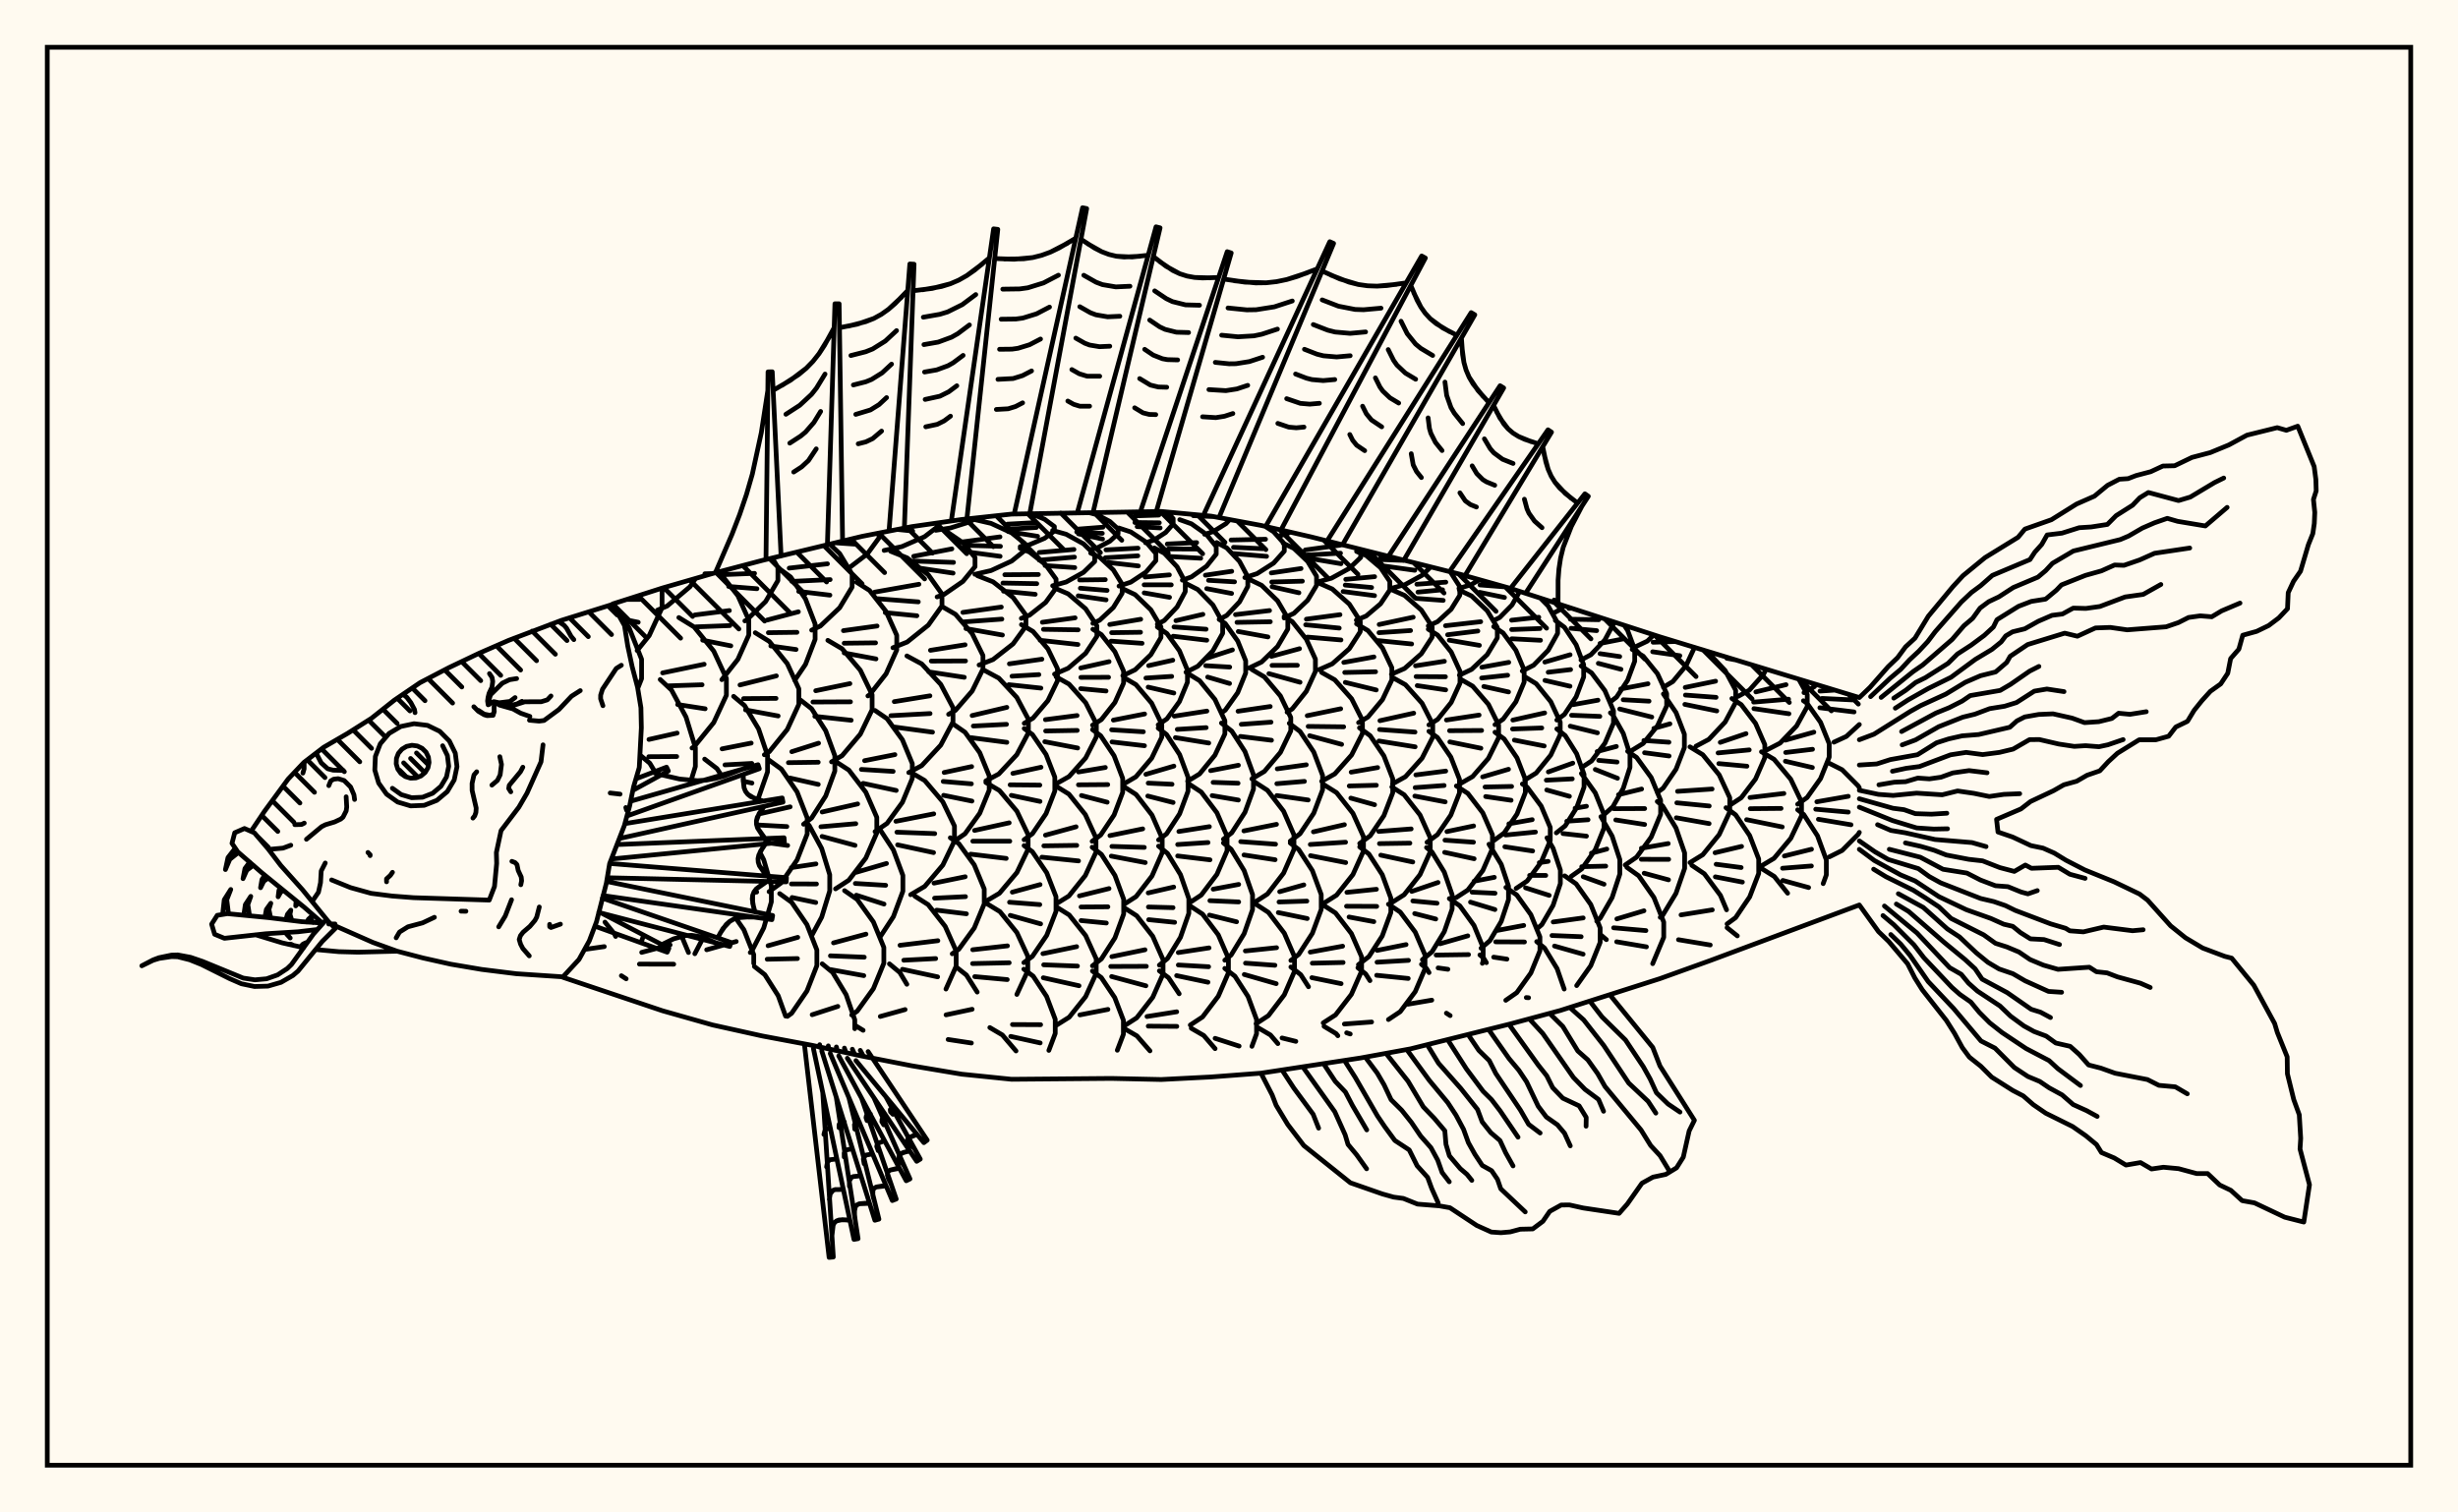 <svg xmlns="http://www.w3.org/2000/svg" width="520" height="320"><rect x="0" y="0" width="520" height="320" fill="floralwhite"/><rect x="10" y="10" width="500" height="300" stroke="black" stroke-width="1" fill="none"/><path stroke="black" stroke-width="1" fill="none" stroke-linecap="round" stroke-linejoin="round" d="
M 129.6 127.78 140.17 124.4 150.72 121.35 161.27 118.57 182.37 113.48 192.91 111.42 203.46 109.91 214.01 108.77 245.66 108.21 256.21 109.2 266.76 111.16 277.31 113.58 308.96 121.52 319.51 124.48 351.16 134.74 393.35 147.59 
M 393.35 191.47 361.7 203.27 351.16 207.06 330.06 213.8 319.51 216.64 298.41 221.91 287.86 223.84 266.76 227.06 256.21 227.86 245.66 228.4 235.11 228.17 214.01 228.35 203.46 227.27 192.91 225.5 182.37 223.44 171.82 221.17 161.27 219.19 150.72 216.85 140.17 213.86 119.1 206.78 
M 130.24 198.13 129.97 197.56 127.98 195.1 
M 135.63 199.39 136.03 198.28 
M 134.92 145.64 135.73 143.59 135.73 139.48 133.09 132.82 129.6 127.8 
M 139.13 164.25 137.46 161.47 135.42 159.77 
M 145.65 201.53 144.22 198.11 
M 139.94 200.39 141.77 199.91 
M 134.79 137.64 137.34 134.48 140.06 128.58 140.06 124.92 139.86 124.49 
M 132.57 126.83 135.3 126.83 
M 131.3 130.89 135.02 131.66 
M 146.2 165.12 147.11 162.17 147.11 158.17 145.13 151.71 142.06 146 139.67 143.77 
M 137.29 156.45 143.25 155.1 
M 137.25 160.1 143.16 160.06 
M 138.25 163.45 140.18 164.01 
M 146.99 201.79 148.76 198.4 
M 139.09 129.09 141.14 128.22 145.98 124.13 147.15 122.38 
M 146.4 158.26 146.85 157.98 150.99 152.88 153.67 147.1 153.67 143.53 150.99 137.75 146.85 132.65 143.61 130.66 
M 140.18 142.37 148.97 140.54 
M 141.2 145.12 148.53 144.88 
M 143.36 149.06 149.18 149.96 
M 152.78 164.3 151.68 162.62 149.07 160.61 
M 159.46 203.83 159.46 201.98 157.38 196.73 155.7 194.32 
M 149.5 200.95 155.75 199.2 
M 152.71 143.8 156.11 139.49 158.41 134.36 158.41 131.18 156.11 126.05 152.54 121.52 151.81 121.06 
M 147 130.11 154.3 129.18 
M 147.25 132.63 154.4 132.36 
M 148.65 135.45 154.61 136.64 
M 160.33 169.16 162.38 163.3 162.38 159.83 160.48 154.22 157.51 149.27 155.2 147.33 
M 152.76 158.44 158.92 157.22 
M 153.37 161.83 159.05 161.52 
M 157.22 165.28 159.08 165.68 
M 158.72 201.53 159.07 201.19 161.57 196.33 163.18 190.82 163.18 187.42 161.57 181.91 160.77 180.36 
M 159.48 188.77 160.08 188.74 
M 159.72 192.94 160.23 193.03 
M 157.58 131.37 157.95 131.2 161.97 127.27 164.57 122.83 164.57 120.08 163.39 118.07 
M 152.17 121.61 159.63 121.31 
M 154.15 124.08 160.13 124.56 
M 161.7 159.69 162.75 159.04 166.55 154.34 169 149.02 169 145.73 166.55 140.41 162.75 135.71 159.78 133.87 
M 156.55 144.92 164.24 143 
M 157.31 147.81 164.17 147.76 
M 157.72 150.2 164.62 151.48 
M 162.7 188.66 165.3 186.77 168.63 181.93 170.77 176.44 170.77 173.05 168.63 167.56 165.3 162.72 162.7 160.83 
M 160.55 172.22 167.16 170.71 
M 160.41 174.55 166.46 174.88 
M 161.92 178.23 166.63 178.88 
M 172.35 205.49 172.81 204.3 172.81 200.99 170.72 195.64 167.48 190.91 164.94 189.07 
M 162.49 200.09 168.77 198.32 
M 162.3 202.95 168.7 202.81 
M 168.12 143.95 170.41 140.56 172.44 135.28 172.44 132.02 170.41 126.74 167.26 122.08 164.8 120.27 
M 162.32 131.18 168.9 129.44 
M 162.55 133.86 168.6 133.78 
M 163.07 136.67 168.41 137.42 
M 170 174.39 171.7 173.07 174.68 168.41 176.61 163.14 176.61 159.88 174.68 154.61 171.7 149.95 169.37 148.13 
M 167.51 159.04 173.17 157.24 
M 166.79 161.36 173.1 161.27 
M 167.07 164.6 173.11 165.96 
M 171.84 197.74 173.83 194.05 175.53 188.5 175.53 185.07 173.83 179.52 171.18 174.63 170.65 174.13 
M 167.4 183.57 172.62 182.78 
M 167.43 187.02 172.73 187.03 
M 167.56 189.89 172.58 190.95 
M 176.35 206.07 176.16 205.75 173.94 203.92 
M 171.71 133.32 173.54 132.46 177.63 128.59 180.27 124.21 180.27 121.5 177.63 117.12 175.56 115.16 
M 166.96 120.2 175.05 119.29 
M 167.51 123.01 175.62 122.63 
M 168.97 125.13 175.57 125.92 
M 175.92 161.19 178.15 159.88 182.01 155.32 184.5 150.16 184.5 146.97 182.01 141.81 178.15 137.26 175.13 135.48 
M 172.57 146.14 179.8 144.64 
M 171.98 148.53 179.92 148.49 
M 172.38 151.56 180.07 152.39 
M 176.76 188.06 179.57 186.23 183.17 181.54 185.49 176.22 185.49 172.93 183.17 167.62 179.57 162.93 176.76 161.1 
M 173.93 171.8 181.44 170.09 
M 173.67 174.92 181.05 174.27 
M 173.91 176.97 180.89 178.86 
M 185.51 207.38 186.98 203.79 186.98 200.45 184.77 195.06 181.34 190.3 178.67 188.44 
M 176.33 199.49 183.2 197.64 
M 175.68 202.23 182.84 202.52 
M 175.64 205.13 182.74 206.42 
M 179.32 120.38 183.45 117.24 185.96 113.8 185.96 112.78 
M 176.83 114.85 181.01 115.14 
M 183.61 147.24 183.95 147.02 187.45 142.57 189.71 137.53 189.71 134.41 187.45 129.37 183.95 124.92 181.22 123.19 
M 178.43 133.43 185.55 132.45 
M 178.59 136.09 185.23 136.01 
M 178.59 138.15 185.32 139.41 
M 185.12 175.95 187.66 174.21 190.91 169.75 193 164.7 193 161.57 190.91 156.52 187.66 152.06 185.12 150.32 
M 182.91 160.94 189.32 159.66 
M 182.23 162.79 188.95 163.21 
M 182.59 165.74 189.6 167.24 
M 186.19 198.24 189 193.95 191.01 188.56 191.01 185.22 189 179.83 186.12 175.44 
M 181.1 184.57 187.54 182.69 
M 180.95 186.92 187.37 187.31 
M 181.16 189.4 187.02 191.28 
M 191.85 208.25 190.36 205.76 188.16 203.93 
M 187.04 116.46 190.79 115.65 195.59 113.56 198.68 111.19 198.68 110.59 
M 189.85 112.02 193.08 112.35 
M 188.9 137.05 191.92 135.84 196.39 132.26 199.28 128.2 199.28 125.68 196.39 121.62 191.92 118.04 188.43 116.64 
M 185.04 125.28 194.4 123.62 
M 185.3 126.65 194.27 127.34 
M 187.28 129.62 193.97 130.28 
M 192.25 163.46 195 161.98 199.02 157.65 201.61 152.74 201.61 149.71 199.02 144.8 195 140.47 191.86 138.78 
M 189.19 148.45 196.73 147.22 
M 188.47 151.42 196.76 150.97 
M 188.98 153.79 197.28 154.91 
M 192.65 189.3 195.63 187.54 199.46 183.03 201.92 177.92 201.92 174.76 199.46 169.65 195.63 165.14 192.65 163.38 
M 189.53 173.77 197.54 172.19 
M 189.74 176.07 197.75 176.37 
M 189.89 178.75 197.5 180.39 
M 200.12 209.26 202.28 204.42 202.28 201.2 199.96 196 196.35 191.4 193.54 189.61 
M 190.4 200 198.41 199.03 
M 191.2 203.16 197.95 202.81 
M 190.92 205.08 198.36 206.68 
M 197.97 112.2 201.05 111.71 205 110.47 206.64 109.56 
M 198.25 126.29 199.71 125.78 203.7 123.02 206.27 119.89 206.27 117.95 203.7 114.82 199.59 112.01 
M 193.29 117.7 201.37 116.13 
M 193.25 118.71 201.72 118.99 
M 194.01 120.12 201.63 121.26 
M 200.68 151.13 202.13 150.29 205.67 146.2 207.95 141.56 207.95 138.69 205.67 134.06 202.13 129.97 199.37 128.37 
M 196.84 137.59 204.17 136.42 
M 197.02 139.87 204.26 139.84 
M 196.47 142.15 204 143.3 
M 201.73 178.08 204.16 176.4 207.27 172.07 209.27 167.18 209.27 164.15 207.27 159.25 204.16 154.93 201.73 153.24 
M 199.74 163.44 205.56 162.19 
M 199.54 165.34 205.5 165.84 
M 199.63 168.27 205.62 169.49 
M 201.45 201.8 202.84 200.84 206.11 196.34 208.22 191.24 208.22 188.09 206.11 182.99 202.84 178.49 201.04 177.25 
M 197.59 186.85 204.19 185.5 
M 197.71 190.03 204.25 189.71 
M 198.14 192.57 204.45 193.34 
M 206.73 209.9 204.45 206.3 202.26 204.57 
M 206.24 121.51 209.65 120.72 214.02 118.71 216.84 116.43 216.84 115.02 214.02 112.74 209.65 110.73 206.27 109.95 
M 203.12 114.72 211.55 113.59 
M 204.08 115.37 211.65 115.59 
M 205.35 116.87 211.58 117.7 
M 207.13 140.7 210.09 139.54 214.32 136.23 217.04 132.48 217.04 130.16 214.32 126.41 210.09 123.1 206.8 121.81 
M 203.7 129.57 211.83 128.44 
M 203.89 131.58 211.95 130.99 
M 204.35 132.99 212.07 134.36 
M 208.56 165.23 211.31 163.75 215.11 159.67 217.56 155.04 217.56 152.18 215.11 147.56 211.31 143.48 208.34 141.88 
M 205.66 151.39 213 149.66 
M 205.91 153.61 212.93 153.25 
M 205.48 156.08 213 157.06 
M 208.56 190.7 211.44 188.99 215.13 184.61 217.5 179.66 217.5 176.59 215.13 171.63 211.44 167.26 208.56 165.55 
M 206.17 175.7 213.5 174.09 
M 205.8 177.98 213.63 177.98 
M 205.34 180.72 212.87 181.62 
M 215.12 210.4 217.43 205.39 217.43 202.3 215.12 197.3 211.54 192.88 208.73 191.16 
M 205.78 200.94 213.13 200.12 
M 205.75 203.87 213.5 203.7 
M 206.21 206.63 213.09 207.26 
M 215.83 115.66 217.77 115.25 220.99 113.89 223.06 112.36 223.06 111.4 220.99 109.86 218.16 108.67 
M 213.12 110.9 219.16 110.57 
M 213.03 111.98 219.24 111.6 
M 213.27 112.46 219.51 113.47 
M 216.07 130.83 217.8 130.15 221.21 127.46 223.42 124.42 223.42 122.53 221.21 119.49 217.8 116.8 215.83 116.02 
M 212.57 121.6 219.67 121.55 
M 212.17 123.36 219.33 123.49 
M 212.29 125.08 219.01 125.74 
M 216.68 153.03 218.54 151.94 221.69 148.24 223.71 144.06 223.71 141.47 221.69 137.29 218.54 133.6 216.09 132.16 
M 213.54 140.45 220.42 139.47 
M 214.09 143.07 219.78 142.73 
M 213.41 144.86 220.21 145.59 
M 216.65 177.67 218.42 176.38 221.3 172.15 223.15 167.37 223.15 164.42 221.3 159.64 218.42 155.42 216.68 154.14 
M 214.27 163.63 220.23 162.33 
M 213.7 166.05 219.98 166.11 
M 213.95 168.28 220.02 169.56 
M 216.6 203.67 218.4 202.35 221.44 197.89 223.4 192.84 223.4 189.71 221.44 184.66 218.4 180.2 216.65 178.91 
M 214.16 188.76 220.03 187.16 
M 213.57 190.89 219.97 191.39 
M 213.72 193.67 220.15 195.47 
M 221.06 210.29 218.58 206.54 216.6 205.05 
M 222.69 123.93 225.55 123.14 229.22 121.1 231.59 118.8 231.59 117.37 229.22 115.06 225.55 113.03 222.69 112.23 
M 219.86 116.89 227.2 116.25 
M 219.85 118.52 227.31 117.87 
M 221.08 119.66 227.37 120.09 
M 223.09 142.63 225.97 141.39 229.67 138.22 232.05 134.63 232.05 132.4 229.67 128.81 225.97 125.64 223.09 124.4 
M 220.52 131.66 227.44 130.72 
M 220.75 133.15 228.08 133.26 
M 220.03 135.47 228.04 136.36 
M 223.42 165.84 226.16 164.3 229.68 160.36 231.94 155.9 231.94 153.14 229.68 148.68 226.16 144.74 223.42 143.2 
M 221.16 152.26 227.86 151.39 
M 221.21 154.66 227.89 154.54 
M 221.03 156.93 227.98 158.26 
M 223.4 191.26 226.13 189.57 229.61 185.23 231.86 180.31 231.86 177.27 229.61 172.35 226.13 168.01 223.4 166.32 
M 221.17 176.7 227.65 174.93 
M 220.83 178.96 227.79 178.86 
M 220.41 181.36 228.17 182.15 
M 229.96 210.22 231.91 205.93 231.91 202.87 229.67 197.94 226.19 193.58 223.48 191.88 
M 220.63 201.77 227.77 200.29 
M 220.8 204.13 227.94 204.4 
M 220.71 206.87 228.27 208.56 
M 230.74 116.28 232.1 115.93 234.8 114.51 236.54 112.91 236.54 111.92 234.8 110.33 232.1 108.91 230.42 108.47 
M 227.93 111.96 233.33 111.54 
M 227.78 112.54 233.2 112.84 
M 228.15 112.95 233.25 114.05 
M 231.2 131.89 232.64 131.22 235.53 128.54 237.4 125.5 237.4 123.62 235.53 120.58 232.64 117.89 230.74 117.02 
M 228.4 122.71 233.83 122.64 
M 228.55 124.45 234.21 124.92 
M 228.1 126.06 234 126.92 
M 231.13 153.43 233 152.25 235.86 148.63 237.7 144.53 237.7 141.99 235.86 137.89 233 134.27 231.2 133.13 
M 228.64 141.33 234.63 139.99 
M 228.66 143.32 234.52 143.3 
M 228.62 145.7 233.99 146.2 
M 231.05 178 232.86 176.66 235.69 172.43 237.51 167.64 237.51 164.68 235.69 159.9 232.86 155.67 231.13 154.38 
M 228.15 163.33 233.84 162.38 
M 228.15 166.05 234.35 166 
M 228.79 168.31 234.23 169.73 
M 231.11 204.35 233.01 202.88 235.87 198.43 237.72 193.38 237.72 190.26 235.87 185.22 233.01 180.77 231.05 179.25 
M 228.36 189.55 234.62 188 
M 228.7 191.9 234.38 191.86 
M 228.7 194.77 234.05 195.29 
M 235.25 210.21 232.98 206.83 231.11 205.45 
M 236.73 124 239.22 123.17 242.45 121.03 244.53 118.61 244.53 117.11 242.45 114.68 239.22 112.54 236.7 111.71 
M 233.97 116.34 240.75 115.98 
M 233.84 118.01 240.71 117.6 
M 234.45 119.01 240.82 119.74 
M 237.54 142.96 240.14 141.71 243.47 138.51 245.61 134.88 245.61 132.64 243.47 129.02 240.14 125.81 237.54 124.57 
M 234.77 132.13 241.32 131.02 
M 235.17 133.86 241.28 133.77 
M 235.05 135.65 241.61 136.11 
M 237.71 165.88 240.31 164.35 243.64 160.42 245.78 155.98 245.78 153.22 243.64 148.78 240.31 144.85 237.71 143.32 
M 235.54 152.36 242.15 151.06 
M 235.17 154.41 241.88 154.83 
M 235.25 156.98 242.12 157.78 
M 237.72 191.38 240.35 189.69 243.71 185.34 245.87 180.42 245.87 177.37 243.71 172.45 240.35 168.1 237.72 166.41 
M 234.81 176.79 241.75 175.37 
M 235.23 179.08 242.08 179.29 
M 235.1 181.13 242.28 182.5 
M 244.16 210.35 246.05 206.08 246.05 203.03 243.87 198.1 240.48 193.76 237.84 192.06 
M 235.22 202.4 242.23 200.95 
M 234.98 204.48 242.51 204.45 
M 235.17 206.61 242.42 208.57 
M 242.34 114.84 244.13 114.26 246.6 112.66 248.19 110.85 248.19 109.73 246.96 108.33 
M 240.13 109.14 245.16 108.98 
M 240.09 110.55 245.26 110.61 
M 240.57 111.42 245.44 111.7 
M 244.84 132.07 246.32 131.28 249.02 128.42 250.75 125.17 250.75 123.16 249.02 119.92 246.32 117.05 244.22 115.94 
M 242.24 122.08 247.39 121.63 
M 242.05 123.73 247.79 123.74 
M 242.06 125.44 247.42 126.38 
M 245.02 153.36 246.87 152.09 249.51 148.45 251.21 144.34 251.21 141.79 249.51 137.68 246.87 134.04 244.84 132.65 
M 243 140.83 248.11 139.68 
M 242.42 143.46 247.88 143.11 
M 242.9 145.38 248.33 146.63 
M 245.1 177.71 246.79 176.42 249.55 172.19 251.33 167.4 251.33 164.43 249.55 159.64 246.79 155.41 245.02 154.05 
M 242.41 163.83 248.34 162.09 
M 242.91 165.69 247.95 165.93 
M 242.82 168.42 248.18 169.79 
M 245.27 204.2 246.99 202.8 249.73 198.32 251.5 193.25 251.5 190.11 249.73 185.04 246.99 180.56 245.1 179.02 
M 242.91 188.92 248.3 187.68 
M 242.95 191.9 248.16 192.04 
M 243.01 194.58 248.5 195.14 
M 249.46 210.26 247.2 206.86 245.27 205.41 
M 250.13 122.75 252.06 122.06 255.25 119.8 257.3 117.24 257.3 115.65 255.25 113.09 252.06 110.83 249.58 109.95 
M 246.94 115.1 253.16 114.8 
M 247.17 116.14 253.4 116.17 
M 247.44 117.75 254.02 118.11 
M 250.9 142.23 253.4 140.96 256.6 137.69 258.66 133.99 258.66 131.7 256.6 128 253.4 124.73 250.9 123.46 
M 248.77 131.32 254.48 129.98 
M 248.36 132.65 255.15 133.13 
M 248.18 134.61 255.3 135.46 
M 251.25 165.29 253.78 163.74 257.03 159.77 259.13 155.27 259.13 152.48 257.03 147.99 253.78 144.02 251.25 142.46 
M 248.42 151.52 255.32 150.45 
M 249.06 154.32 255.17 153.95 
M 248.66 156.06 255.72 157.21 
M 251.54 191.08 254.13 189.37 257.45 184.98 259.59 180.01 259.59 176.94 257.45 171.97 254.13 167.58 251.54 165.87 
M 249.39 175.92 255.85 174.9 
M 249.14 178.68 255.56 178.26 
M 249.14 181.1 255.98 181.92 
M 258.08 209.99 259.88 205.82 259.88 202.75 257.73 197.79 254.41 193.41 251.81 191.7 
M 249.27 201.54 255.78 200.55 
M 249.28 204.17 255.69 204.54 
M 248.92 206.42 255.55 207.82 
M 254.84 113.05 256.63 112.49 259.36 110.79 260.15 109.93 
M 252.44 109.1 256.74 109.3 
M 257.92 131.06 259.51 130.22 262.23 127.34 263.98 124.07 263.98 122.05 262.23 118.79 259.51 115.91 257.4 114.79 
M 255.01 121.7 260.58 120.87 
M 255.67 122.78 261.17 123.1 
M 255.28 124.54 260.55 125.56 
M 258.38 150.84 259.21 150.25 261.84 146.56 263.53 142.39 263.53 139.8 261.84 135.62 259.21 131.93 257.92 131.03 
M 255.15 139.31 260.73 137.5 
M 255.07 140.84 260.15 141.14 
M 255.49 143.25 260.12 144.61 
M 258.82 177.56 260.58 176.2 263.38 171.86 265.18 166.95 265.18 163.92 263.38 159.01 260.58 154.68 258.4 152.98 
M 256.11 163.05 261.99 161.91 
M 256.64 165.53 261.92 165.71 
M 256.43 168.33 261.98 169.27 
M 259.11 203.16 260.45 202.06 263.2 197.55 264.98 192.45 264.98 189.29 263.2 184.19 260.45 179.68 258.82 178.35 
M 256.65 188.13 262.05 187.12 
M 255.96 190.56 262.05 190.83 
M 255.87 193.61 261.6 195.03 
M 263.36 209.8 261.25 206.54 259.11 204.89 
M 263.35 122.2 265.94 121.37 269.44 119.14 271.7 116.61 271.7 115.04 269.44 112.51 267.65 111.36 
M 260.44 114.25 267.73 114.09 
M 260.95 115.8 267.17 116.09 
M 260.95 117.12 267.95 117.71 
M 264.27 141.33 266.9 140.06 270.27 136.79 272.44 133.1 272.44 130.81 270.27 127.11 266.9 123.84 264.27 122.57 
M 261.37 130.04 268.58 129.18 
M 261.69 131.68 268.74 131.55 
M 261.96 133.61 268.24 134.76 
M 264.84 164.79 267.49 163.21 270.88 159.19 273.07 154.63 273.07 151.8 270.88 147.24 267.49 143.22 264.84 141.65 
M 261.91 150.48 268.72 149.48 
M 262.6 153.25 268.89 152.79 
M 262.41 155.81 268.99 156.62 
M 265.49 190.87 268.14 189.15 271.55 184.73 273.74 179.73 273.74 176.63 271.55 171.63 268.14 167.21 265.49 165.49 
M 263.15 175.8 270.05 174.41 
M 262.48 178.07 269.85 178.61 
M 263.17 180.89 269.76 181.9 
M 272.26 209.19 273.86 205.5 273.86 202.42 271.7 197.44 268.34 193.04 265.72 191.33 
M 263.46 201.2 270.07 200.51 
M 263.49 203.78 269.72 204.23 
M 263.23 206.18 269.99 208.12 
M 270.49 113.4 272.07 113.02 272.98 112.58 
M 271.66 130.75 273.73 129.77 276.64 127 278.52 123.86 278.52 121.92 276.64 118.78 273.73 116.02 271.45 114.93 
M 268.95 121.22 275.24 120.29 
M 269.04 123.14 275.52 122.96 
M 269.11 124.14 274.79 125.42 
M 272.29 150.68 273.38 149.99 276.36 146.27 278.28 142.06 278.28 139.45 276.36 135.24 273.38 131.52 271.66 130.44 
M 268.97 138.87 274.92 137.25 
M 269.1 140.78 274.46 140.76 
M 268.44 142.53 275.03 144.35 
M 272.96 177.96 275.02 176.41 277.93 172.05 279.8 167.11 279.8 164.05 277.93 159.11 275.02 154.75 272.75 153.04 
M 270.21 162.67 276.35 161.81 
M 270.12 165.81 275.96 165.32 
M 270.12 168.32 276.75 169.26 
M 273.09 203.21 274.75 201.93 277.64 197.46 279.51 192.41 279.51 189.27 277.64 184.21 274.75 179.75 272.96 178.36 
M 270.72 188.66 275.83 187.22 
M 270.58 190.84 276.47 190.65 
M 270.43 193.08 276.55 194.34 
M 276.82 208.78 275.17 206.21 273.09 204.59 
M 278.74 123.13 281.68 122.33 285.44 120.27 287.86 117.94 287.86 116.49 287.6 116.24 
M 276.13 116.36 283.53 115.34 
M 276.2 117.44 283.59 117.04 
M 276.11 117.99 283.7 119.27 
M 279.04 141.69 281.85 140.45 285.45 137.26 287.77 133.65 287.77 131.42 285.45 127.81 281.85 124.62 279.04 123.38 
M 276.37 131 283.48 130.05 
M 276.22 132.19 283.32 132.89 
M 276.61 134.79 283.69 135.4 
M 279.6 165.3 282.38 163.74 285.94 159.73 288.23 155.19 288.23 152.38 285.94 147.84 282.38 143.84 279.6 142.27 
M 276.55 151.42 283.63 149.96 
M 276.75 153.69 284.26 153.78 
M 277.05 155.66 283.83 157.49 
M 280.06 191.1 282.76 189.39 286.22 185.03 288.45 180.08 288.45 177.02 286.22 172.08 282.76 167.71 280.06 166.01 
M 277.86 176 284.42 174.48 
M 277.2 178.67 284.66 178.19 
M 277.24 181.04 284.69 182.5 
M 287.03 207.79 288.05 205.47 288.05 202.43 285.89 197.51 282.54 193.17 279.93 191.48 
M 277.19 201.45 284.04 200.19 
M 277.62 203.79 284.14 203.64 
M 277.53 206.85 283.72 208.12 
M 287.39 116.71 288.55 116.48 
M 286.94 131.21 289.02 130.33 292.06 127.75 294.02 124.83 294.02 123.02 292.06 120.11 289.02 117.53 286.99 116.67 
M 284.7 122.58 290.81 122.01 
M 284.59 123.79 290.17 124.3 
M 284.14 125.15 290.79 126.02 
M 287.41 152.89 289.39 151.71 292.47 148.02 294.45 143.85 294.45 141.27 292.47 137.1 289.39 133.41 286.98 131.98 
M 284.28 140.15 290.66 138.99 
M 284.48 142.28 291.01 142.13 
M 284.6 144.38 291.15 145.98 
M 287.65 178.46 289.87 176.83 292.77 172.57 294.64 167.74 294.64 164.75 292.77 159.93 289.87 155.66 287.6 154 
M 285.85 163.37 291.45 162.4 
M 285.44 166.29 291.17 166.14 
M 285.77 168.86 290.8 170.26 
M 287.38 204.11 289.59 202.4 292.42 198.03 294.24 193.07 294.24 190.01 292.42 185.06 289.59 180.68 287.65 179.19 
M 284.94 188.8 291.19 188.15 
M 284.86 191.74 291.25 191.77 
M 285.4 194.02 290.64 195 
M 289.82 207.48 288.91 206.06 287.27 204.76 
M 294.46 124.45 297.26 123.68 300.85 121.72 302.64 119.98 
M 292.01 117.49 292.5 117.47 
M 291.53 118.37 296.84 118.56 
M 292.09 119.66 299.3 120.66 
M 294.36 142.66 297.14 141.44 300.69 138.32 302.98 134.8 302.98 132.61 300.69 129.08 297.14 125.97 294.36 124.75 
M 291.77 132.13 298.97 130.59 
M 291.73 133.86 298.41 133.41 
M 291.52 135.53 298.64 136.25 
M 294.59 165.86 297.33 164.33 300.84 160.42 303.1 155.98 303.1 153.23 300.84 148.79 297.33 144.87 294.59 143.34 
M 291.93 152.48 299.08 150.89 
M 291.85 154.35 299.35 154.89 
M 291.72 156.78 299.38 158.01 
M 294.45 190.96 297.06 189.3 300.41 185.05 302.57 180.23 302.57 177.24 300.41 172.42 297.06 168.16 294.45 166.5 
M 291.68 175.91 298.54 175.38 
M 291.83 178.49 298.27 178.39 
M 292.11 180.93 298.88 182.38 
M 301.03 206 301.46 205 301.46 202.02 299.4 197.22 296.22 192.97 293.73 191.31 
M 291.35 201.08 297.46 199.85 
M 291.32 203.58 297.97 203.19 
M 291.24 206.35 295.65 206.79 
M 302.16 132.43 304.14 131.52 306.99 128.91 308.83 125.95 308.83 124.12 306.82 121 
M 299.74 123.61 305.87 123.17 
M 299.97 125.28 305.19 124.78 
M 299.55 126.6 305.32 127.03 
M 302.29 153.37 304.14 152.21 307.01 148.62 308.87 144.55 308.87 142.03 307.01 137.96 304.14 134.37 302.16 133.13 
M 299.46 140.87 305.57 139.91 
M 299.58 143.15 305.79 143.19 
M 299.82 145.06 305.84 145.96 
M 301.89 178.21 304.1 176.59 306.93 172.45 308.76 167.77 308.76 164.87 306.93 160.18 304.1 156.04 302.29 154.72 
M 299.53 163.95 305.85 163.14 
M 299.38 166.64 305.51 166.19 
M 299.31 168.43 305.74 169.66 
M 300.91 203.05 302.94 201.39 305.54 197.13 307.21 192.32 307.21 189.33 305.54 184.51 302.94 180.26 301.79 179.32 
M 298.66 188.6 304.22 186.71 
M 298.89 190.62 304.01 191.1 
M 299.28 193.29 303.74 194.44 
M 302.32 205.78 301.77 204.89 300.72 204.02 
M 308.65 124.49 311.22 123.71 312.98 122.65 
M 308.73 142.86 311.32 141.63 314.63 138.5 316.76 134.96 316.76 132.76 314.63 129.22 311.32 126.09 308.73 124.87 
M 305.8 132.39 313.25 131.54 
M 306.25 134.3 312.65 133.51 
M 306.6 135.45 312.97 136.54 
M 308.93 165.8 311.54 164.3 314.88 160.45 317.04 156.08 317.04 153.38 314.88 149.02 311.54 145.17 308.93 143.67 
M 306 152.34 312.91 151.29 
M 306.66 154.6 313.44 154.55 
M 306.72 156.97 313.29 158.31 
M 308.05 189.92 310.52 188.31 313.69 184.19 315.73 179.53 315.73 176.64 313.69 171.98 310.52 167.86 308.1 166.29 
M 306.1 175.94 311.75 174.75 
M 305.69 177.76 311.72 178.19 
M 305.62 180.34 311.86 181.69 
M 313.6 203.82 313.77 203.42 313.77 200.51 311.83 195.8 308.83 191.65 306.61 190.12 
M 304.64 199.68 310.52 198 
M 303.82 202.07 310.68 201.97 
M 304.24 204.79 306.31 205.08 
M 316 131.29 317.27 130.65 319.88 128 321.5 125.13 
M 313.1 123.76 318.39 124.17 
M 313.02 125.32 318.28 126.41 
M 316.27 153.32 317.99 152.16 320.69 148.49 322.44 144.33 322.44 141.75 320.69 137.59 317.99 133.92 316 132.57 
M 313.48 141.17 319.18 140.14 
M 313.45 143.45 318.95 142.86 
M 313.91 145.24 319.14 146.4 
M 316.08 177.8 318.21 176.24 320.93 172.23 322.69 167.69 322.69 164.89 320.93 160.35 318.21 156.34 316.27 154.92 
M 313.66 164.37 319.13 162.76 
M 314.17 166.51 319.79 166.39 
M 314.3 168.53 319.68 169.32 
M 313.32 200.62 315.19 199.03 317.59 194.96 319.13 190.34 319.13 187.48 317.59 182.87 315 178.62 
M 311.84 186.44 316.13 185.62 
M 311.42 188.76 316.28 188.99 
M 311.09 190.87 316.26 192.44 
M 314.45 203.68 313.84 202.67 313.08 202.04 
M 322.04 141.97 324.45 140.74 327.53 137.59 329.52 134.01 329.52 131.8 327.53 128.22 325.91 126.57 
M 319.78 131.22 325.54 130.59 
M 319.8 133.2 325.8 132.98 
M 319.81 135.15 325.9 135.47 
M 322.56 165.05 324.98 163.56 328.07 159.76 330.07 155.44 330.07 152.77 328.07 148.46 324.98 144.65 322.56 143.17 
M 320.05 152.35 326.78 150.84 
M 319.98 154.24 326.17 154.02 
M 320.37 156.59 326.68 157.83 
M 320.74 187.97 323.07 186.4 326.04 182.4 327.96 177.88 327.96 175.07 326.04 170.54 323.07 166.54 322.06 165.87 
M 319.21 174.3 324.15 173.42 
M 318.51 176.67 324.83 176.04 
M 318.36 179.16 324.24 180.05 
M 325.55 201.73 325.78 201.15 325.78 198.23 323.86 193.52 320.88 189.36 318.58 187.75 
M 316.73 196.86 322.35 195.8 
M 316.42 199.27 322.51 199.3 
M 315.99 202.51 318.8 202.93 
M 328.67 129.7 329.97 129.03 330.8 128.16 
M 329.35 152.35 330.97 151.14 333.44 147.43 335.03 143.23 335.03 140.63 333.44 136.42 330.97 132.72 329.04 131.27 
M 326.81 140.08 332.16 138.53 
M 327.53 142.23 332.27 141.67 
M 326.84 143.96 332.14 145.19 
M 329.25 176.22 331.13 174.72 333.55 170.88 335.11 166.53 335.11 163.83 333.55 159.48 331.13 155.64 329.35 154.22 
M 327.56 163.32 332.73 161.46 
M 327.13 165.07 332.62 164.79 
M 327.22 167.14 332.02 168.48 
M 325.09 196.56 326.18 195.63 328.56 191.55 330.1 186.94 330.1 184.09 328.56 179.47 327.27 177.26 
M 325.64 182.52 327.52 182.24 
M 323.6 185.21 327.01 185.22 
M 322.73 187.84 327.74 189.44 
M 327.26 201.42 326.75 200.58 325.09 199.22 
M 334.46 139.64 336.57 138.52 339.5 135.42 341.39 131.91 341.39 131.64 
M 331.9 128.73 332.4 128.69 
M 332.2 131.01 338.23 131.12 
M 332.36 132.93 337.78 133.43 
M 334.55 162.43 336.69 161.01 339.52 157.26 341.34 153 341.34 150.37 339.52 146.12 336.69 142.36 334.49 140.9 
M 332.77 149.09 338.06 148.14 
M 332.47 151.33 338.45 151.57 
M 332.19 153.64 337.94 155.05 
M 332.4 185.41 334.64 183.83 337.49 179.78 339.34 175.19 339.34 172.35 337.49 167.76 334.55 163.65 
M 333.22 171 335.62 170.58 
M 331.46 173.75 335.96 173.44 
M 330.66 176.36 335.62 176.91 
M 338.52 199.1 338.52 196.32 336.53 191.37 333.44 187.01 331.03 185.31 
M 328.59 195.07 334.93 194.21 
M 328.33 197.93 334.5 198.18 
M 328.86 200.16 330.89 200.74 
M 340.69 148.48 341.99 147.49 344.33 143.93 345.83 139.9 345.83 137.41 344.33 133.38 343.65 132.36 
M 338.49 136.14 343.43 135.17 
M 338.49 138.3 342.66 138.91 
M 338.13 140.35 342.93 141.61 
M 339.49 172.22 341.21 170.69 343.41 166.78 344.83 162.35 344.83 159.61 343.41 155.18 341.21 151.27 340.69 150.81 
M 337.88 159.01 341.95 157.93 
M 338.2 160.87 342.1 161.23 
M 337.49 162.8 342.19 164.66 
M 337.8 194.9 338.52 194.28 341.05 189.9 342.68 184.94 342.68 181.86 341.05 176.9 338.68 172.79 
M 336.67 180.51 339.93 179.64 
M 334.62 183.37 339.7 183.25 
M 334.94 185.49 339.34 187.08 
M 339.84 198.81 338.57 197.73 
M 346.04 136.82 348.5 135.65 349.88 134.33 
M 345.27 158.74 347.63 157.29 350.65 153.57 352.59 149.36 352.59 146.76 350.65 142.55 347.63 138.83 345.29 137.4 
M 342.87 145.77 348.64 144.67 
M 343.4 148.05 348.86 148.35 
M 342.66 150.01 349.44 151.71 
M 343.82 183.01 346.23 181.35 349.32 177.1 351.31 172.3 351.31 169.32 349.32 164.51 346.23 160.26 344.33 158.95 
M 342.4 168.14 347.29 166.94 
M 341.42 171.1 347.94 171.07 
M 341.82 173.48 347.93 174.44 
M 351.97 196 351.97 195.09 349.89 189.88 346.67 185.29 344.16 183.5 
M 342.05 194.42 347.79 192.7 
M 341.37 196.3 348.2 196.89 
M 351.9 145.41 353.9 144.2 356.69 140.84 358.49 136.96 
M 349.72 135.89 354.42 135.73 
M 349.63 137.9 355.38 138.73 
M 350.6 167.68 351.84 166.76 354.58 162.73 356.34 158.17 356.34 155.34 354.58 150.77 351.9 146.82 
M 349.88 154.12 353.28 153.15 
M 347.77 156.67 353.07 157.04 
M 347.91 159.26 353.1 159.95 
M 351.23 194.09 351.74 193.67 354.56 189.01 356.39 183.73 356.39 180.46 354.56 175.18 351.74 170.52 350.6 169.58 
M 347.24 179.47 352.92 178.48 
M 347.23 181.81 353.01 181.82 
M 347.83 184.75 352.98 186.15 
M 358.79 157.88 361.5 156.44 364.96 152.77 367.19 148.61 367.19 146.03 364.96 141.87 361.5 138.2 360.06 137.44 
M 356.52 145.44 362.94 144.12 
M 356.56 147.06 363.04 147.54 
M 356.44 149.03 363.19 150.42 
M 357.52 182.51 360.23 180.84 363.7 176.58 365.94 171.76 365.94 168.77 363.7 163.94 360.23 159.68 357.52 158.02 
M 354.89 167.43 362.2 166.94 
M 354.74 169.86 361.59 170.53 
M 354.63 173.02 361.57 174.25 
M 365.26 192.5 363.96 189.43 360.56 184.87 357.91 183.08 
M 355.63 193.57 362.24 192.51 
M 367.75 147.31 370.08 146.02 373.07 142.69 373.61 141.62 
M 365.31 139.27 367.06 139.6 
M 365.99 170.34 368.36 168.79 371.39 164.82 373.35 160.32 373.35 157.54 371.39 153.05 368.36 149.08 366.39 147.79 
M 363.93 157.07 369.38 155.22 
M 363.47 159.3 370.06 158.66 
M 363.62 161.56 369.57 162.11 
M 368.98 191.48 370.15 189.77 372.06 184.81 372.06 181.74 370.15 176.78 367.18 172.4 365.14 170.89 
M 362.83 180.42 368.44 179.08 
M 363.06 182.86 368.35 183.55 
M 362.89 185.52 368.61 186.63 
M 373.86 158.63 376.59 157.22 380.08 153.59 382.33 149.49 382.33 146.95 380.55 143.72 
M 371.46 146.39 377.84 144.86 
M 370.99 148.55 378.38 147.93 
M 371.05 149.93 378.46 151.01 
M 372.56 183.25 375.31 181.6 378.84 177.38 381.12 172.61 381.12 169.65 378.84 164.87 375.31 160.65 372.65 159.06 
M 370.22 168.74 377.39 167.88 
M 370.28 171.1 376.79 171.04 
M 369.5 173.42 377.04 174.96 
M 378.18 188.98 375.36 185.44 372.55 183.68 
M 381.64 146.55 383.8 145.31 384.22 144.82 
M 380.3 170.15 382.29 168.75 385.14 164.74 386.98 160.18 386.98 157.37 385.14 152.82 382.29 148.8 381.52 148.26 
M 377.72 156.6 383.73 154.91 
M 377.77 159.21 383.45 158.53 
M 377.71 161.06 383.42 162.39 
M 385.7 186.95 386.37 185.11 386.37 181.95 384.5 176.84 381.59 172.33 380.3 171.33 
M 377.49 181.11 383.23 179.68 
M 377.11 183.7 383.21 183.22 
M 377.17 186.28 382.62 187.78 
M 387.97 157.03 390.61 155.81 393.35 153.29 
M 385.02 146.22 388.16 146.01 
M 385.45 147.77 392.04 148.09 
M 385 149.74 392.24 150.63 
M 387.03 181.28 389.71 179.94 393.13 176.5 393.35 176.11 
M 393.35 166.68 393.35 166.68 
M 384.36 169.64 391.01 168.48 
M 384.12 171.21 391.01 171.82 
M 384.69 173.34 391.59 174.5 
M 123.66 200.88 127.84 200.28 
M 132.47 207.1 131.45 206.44 
M 135.75 201.5 139.94 200.39 
M 135.27 203.98 142.53 204 
M 139.86 124.49 139.86 124.49 
M 132.57 126.83 132.57 126.83 
M 166.19 214.98 164.63 210.67 161.8 206.22 159.59 204.48 
M 166.57 215.04 167.48 214.38 170.72 209.66 172.35 205.49 
M 180.83 217.65 180.83 215.76 179 210.45 176.35 206.07 
M 171.82 214.69 177.25 212.93 
M 180.18 214.75 181.34 213.94 184.77 209.18 185.51 207.38 
M 182.6 217.99 181.04 217.04 
M 185.96 112.78 185.96 112.78 
M 186.23 215.06 191.48 213.6 
M 189.85 112.02 189.85 112.02 
M 200.14 214.72 205.66 213.54 
M 200.58 219.93 205.5 220.68 
M 214.94 222.36 212.05 218.97 209.4 217.41 
M 218.16 108.67 218.16 108.67 
M 221.89 222.24 223.24 218.66 223.24 215.66 221.41 210.82 221.06 210.29 
M 214.19 216.77 220.15 216.8 
M 213.82 219.28 220.06 220.66 
M 223.48 216.92 226.19 215.22 229.67 210.86 229.96 210.22 
M 236.37 222.21 237.66 218.83 237.66 215.86 235.83 211.07 235.25 210.21 
M 228.45 214.73 234.39 213.57 
M 237.84 217.05 240.48 215.35 243.87 211 244.16 210.35 
M 243.28 222.34 240.52 219.17 237.88 217.64 
M 246.96 108.33 246.96 108.33 
M 242.65 215.07 248.94 214.07 
M 242.92 217.11 248.96 217.16 
M 251.81 216.87 254.41 215.16 257.73 210.78 258.08 209.99 
M 257.06 221.87 254.66 219.09 252.02 217.56 
M 256.74 109.3 256.74 109.3 
M 264.85 221.38 265.83 218.72 265.83 215.71 264.03 210.84 263.36 209.8 
M 257.06 219.69 262.14 221.33 
M 265.72 216.6 268.34 214.88 271.7 210.48 272.26 209.19 
M 270.34 220.81 268.77 218.98 266.16 217.45 
M 272.98 112.58 272.98 112.58 
M 271.22 219.61 274.14 220.33 
M 287.6 116.24 287.6 116.24 
M 279.93 216.42 282.54 214.73 285.89 210.39 287.03 207.79 
M 283.03 219.14 282.66 218.69 280.11 217.15 
M 284.41 216.66 290.17 216.23 
M 284.89 218.52 285.65 218.77 
M 296.84 118.56 296.84 118.56 
M 293.73 215.71 296.22 214.05 299.4 209.81 301.03 206 
M 295.65 206.79 297.92 207.02 
M 297.83 212.47 302.9 211.61 
M 306.79 214.88 305.99 214.36 
M 318.55 211.64 320.88 210.02 323.86 205.86 325.55 201.73 
M 330.91 209.26 329.41 204.94 327.26 201.42 
M 322.89 211.06 323.38 211.1 
M 332.4 128.69 332.4 128.69 
M 333.55 208.53 336.53 204.32 338.52 199.38 338.52 199.1 
M 330.89 200.74 334.92 201.88 
M 343.65 132.36 343.65 132.36 
M 349.63 203.89 351.97 198.31 351.97 196 
M 342.01 199.26 348.31 200.33 
M 358.49 136.96 358.49 136.96 
M 355.09 198.82 361.81 199.94 
M 373.61 141.62 373.61 141.62 
M 365.37 195.48 367.18 194.15 368.98 191.48 
M 367.54 198.01 365.37 196.27 
M 384.22 144.82 384.22 144.82 
M 393.35 166.68 393.13 166.3 389.71 162.86 387.03 161.51 
M 149.11 121.4 150.72 121.35 
M 162.05 118.04 162.48 78.68 163.37 78.66 165.24 117.64 
M 175.05 114.88 176.63 64.27 177.52 64.27 178.25 114.5 
M 188.11 111.95 192.48 55.85 193.37 55.9 191.32 111.73 
M 201.32 109.79 210.2 48.42 211.09 48.53 204.55 109.79 
M 214.64 108.39 229.02 43.95 229.89 44.13 217.85 108.68 
M 228.02 108.08 244.56 47.99 245.42 48.21 231.23 108.47 
M 241.41 107.79 259.62 53.25 260.47 53.52 244.62 108.23 
M 254.8 108.56 281.32 51.14 282.13 51.5 257.88 109.51 
M 267.98 110.98 300.76 54.16 301.54 54.59 271 112.13 
M 281 114.06 311.23 66.14 312 66.6 283.99 115.31 
M 293.96 117.34 317.35 81.61 318.11 82.08 296.95 118.59 
M 306.96 120.49 327.48 90.94 328.23 91.43 309.92 121.79 
M 319.86 124.09 335.29 104.48 336.02 105 322.74 125.53 
M 328.78 126.95 330.06 127.92 
M 151.34 121.18 154.86 113.04 156.48 108.85 157.92 104.61 159.16 100.31 161.06 91.53 162.44 82.61 
M 163.56 82.59 167.25 80.44 170.56 77.92 171.99 76.45 173.27 74.83 174.42 73.07 176.47 69.33 
M 177.6 69.34 181.36 68.59 184.86 67.38 186.46 66.5 187.96 65.44 189.38 64.21 192.04 61.46 
M 193.16 61.52 197.2 61.03 201.04 60.04 202.83 59.27 204.54 58.3 206.18 57.16 209.32 54.56 
M 210.43 54.7 214.52 54.85 218.48 54.49 220.38 54.01 222.24 53.33 224.05 52.46 227.58 50.4 
M 228.68 50.62 231.57 52.49 233.06 53.25 234.59 53.83 236.17 54.21 239.48 54.37 242.9 54 
M 243.99 54.28 246.71 56.35 249.59 57.92 251.12 58.41 252.72 58.7 254.38 58.81 257.8 58.71 
M 258.87 59.04 263.39 59.7 267.86 59.83 270.06 59.59 272.23 59.14 274.39 58.5 278.66 56.89 
M 279.69 57.34 283.48 59.03 287.35 60.19 289.33 60.47 291.33 60.54 293.37 60.42 297.48 59.85 
M 298.46 60.39 299.79 63.51 300.58 64.95 301.51 66.27 302.59 67.44 305.2 69.37 308.21 70.93 
M 309.17 71.51 309.42 75 309.7 76.68 310.15 78.28 310.8 79.8 312.66 82.6 315.01 85.19 
M 315.97 85.78 317.32 88.45 319.03 90.72 320.08 91.62 321.27 92.36 322.58 92.96 325.43 93.9 
M 326.37 94.51 327.04 97.76 327.52 99.3 328.16 100.74 328.98 102.06 331.13 104.39 333.75 106.44 
M 334.66 107.1 332.43 111.37 330.71 115.78 330.15 118.06 329.8 120.38 329.62 122.75 329.61 127.58 
M 165.43 81.54 168.97 79.25 170.56 77.92 171.99 76.45 173.27 74.83 175.48 71.23 
M 166.26 87.65 169.18 85.76 171.67 83.45 172.73 82.11 174.54 79.14 
M 167.08 93.76 169.38 92.27 170.42 91.41 172.18 89.39 173.61 87.05 
M 167.91 99.87 169.59 98.78 171.03 97.45 172.68 94.97 
M 179.49 69 183.15 68.06 184.86 67.38 186.46 66.5 187.96 65.44 190.73 62.87 
M 180.01 75.22 183.15 74.42 184.62 73.83 187.29 72.16 189.67 69.95 
M 180.53 81.45 183.16 80.78 184.39 80.28 186.62 78.89 188.61 77.04 
M 181.04 87.67 184.15 86.73 185.96 85.61 187.56 84.12 
M 181.56 93.9 183.17 93.49 184.62 92.8 186.5 91.21 
M 195.2 61.31 199.16 60.62 201.04 60.04 202.83 59.27 204.54 58.3 207.76 55.89 
M 195.33 67.11 198.82 66.5 200.48 65.99 203.58 64.45 206.43 62.32 
M 195.46 72.91 198.49 72.38 201.31 71.34 202.62 70.6 205.09 68.75 
M 195.59 78.71 198.16 78.26 200.55 77.38 201.66 76.75 203.75 75.19 
M 195.72 84.51 198.83 83.83 200.7 82.9 202.42 81.62 
M 195.85 90.3 198.28 89.78 199.74 89.05 201.08 88.05 
M 212.48 54.81 216.52 54.76 218.48 54.49 220.38 54.01 222.24 53.33 225.82 51.47 
M 212.14 61.18 215.71 61.13 217.44 60.89 220.76 59.86 223.92 58.22 
M 211.8 67.54 214.9 67.5 216.4 67.29 219.28 66.4 222.03 64.97 
M 211.46 73.9 214.09 73.87 215.36 73.69 217.8 72.94 220.13 71.73 
M 211.12 80.26 214.32 80.09 216.32 79.47 218.23 78.48 
M 210.78 86.63 213.28 86.49 214.84 86.01 216.34 85.23 
M 230.12 51.59 233.06 53.25 234.59 53.83 236.17 54.21 237.8 54.38 241.18 54.22 
M 229.28 58.24 231.88 59.71 233.23 60.22 236.06 60.7 239.05 60.56 
M 228.43 64.89 230.69 66.17 231.86 66.61 234.33 67.03 236.91 66.91 
M 227.59 71.54 229.5 72.62 230.5 73 232.59 73.35 234.78 73.25 
M 226.75 78.19 228.32 79.08 229.98 79.59 232.65 79.6 
M 225.9 84.85 227.13 85.54 228.43 85.94 230.51 85.94 
M 245.34 55.35 248.12 57.23 249.59 57.92 251.12 58.41 252.72 58.7 256.08 58.79 
M 244.28 61.54 246.74 63.19 248.03 63.81 250.8 64.5 253.76 64.58 
M 243.22 67.72 245.35 69.16 246.48 69.69 248.88 70.29 251.45 70.36 
M 242.16 73.91 243.97 75.13 245.92 75.9 246.96 76.09 249.14 76.15 
M 241.1 80.1 243.37 81.47 245.04 81.88 246.83 81.93 
M 240.04 86.28 241.81 87.35 243.12 87.68 244.51 87.72 
M 261.13 59.41 265.63 59.86 267.86 59.83 270.06 59.59 272.23 59.14 276.53 57.73 
M 259.79 65.16 263.76 65.56 265.73 65.53 269.59 64.92 273.39 63.68 
M 258.44 70.92 261.89 71.26 265.28 71.06 266.95 70.71 270.25 69.63 
M 257.1 76.67 260.02 76.97 261.47 76.95 264.31 76.5 267.11 75.58 
M 255.75 82.43 259.34 82.65 261.67 82.29 263.96 81.53 
M 254.41 88.18 257.21 88.36 259.03 88.07 260.82 87.49 
M 281.58 58.22 285.41 59.7 287.35 60.19 289.33 60.47 291.33 60.54 295.42 60.17 
M 279.71 63.45 283.15 64.78 286.68 65.47 288.48 65.53 292.16 65.2 
M 277.83 68.67 280.89 69.86 282.45 70.25 285.63 70.53 288.9 70.23 
M 275.96 73.9 278.63 74.94 279.99 75.28 282.78 75.52 285.64 75.26 
M 274.08 79.13 276.37 80.01 277.54 80.31 279.93 80.52 282.38 80.3 
M 272.2 84.35 275.09 85.34 277.08 85.51 279.12 85.33 
M 270.33 89.58 272.64 90.37 274.23 90.51 275.86 90.36 
M 299.1 61.97 300.58 64.95 301.51 66.27 302.59 67.44 303.83 68.47 306.68 70.18 
M 296.39 67.96 297.7 70.59 299.47 72.79 300.57 73.7 303.09 75.21 
M 293.68 73.96 294.82 76.24 295.53 77.25 297.31 78.93 299.49 80.24 
M 290.97 79.95 291.93 81.88 292.54 82.74 294.05 84.17 295.9 85.28 
M 288.26 85.94 289.05 87.53 290.13 88.85 292.31 90.31 
M 285.55 91.93 286.17 93.17 287.01 94.2 288.71 95.35 
M 309.26 73.27 309.7 76.68 310.15 78.28 310.8 79.8 311.64 81.23 313.8 83.91 
M 305.69 80.84 306.05 83.65 306.96 86.23 307.66 87.41 309.44 89.62 
M 302.12 88.41 302.4 90.63 302.7 91.67 303.67 93.59 305.07 95.33 
M 298.55 95.99 298.97 98.36 299.68 99.77 300.7 101.04 
M 316.62 87.14 318.11 89.65 319.03 90.72 320.08 91.62 321.27 92.36 323.98 93.46 
M 314.03 92.85 315.26 94.92 316.02 95.8 317.86 97.16 320.1 98.06 
M 311.44 98.56 312.41 100.19 313.69 101.47 314.46 101.95 316.22 102.67 
M 308.85 104.27 309.99 105.97 311.06 106.75 312.34 107.27 
M 326.67 96.15 327.52 99.3 328.16 100.74 328.98 102.06 329.98 103.28 332.41 105.44 
M 322.49 105.62 323.04 107.66 323.46 108.59 324.64 110.25 326.22 111.65 
M 134.53 164.78 141.01 162.31 141.39 163.12 133.88 167.23 
M 133.41 169.52 160.36 161.79 160.64 162.64 132.64 172.64 
M 132.2 174.26 165.48 168.83 165.65 169.71 131.04 177.41 
M 130.55 178.69 165.87 177.25 165.94 178.14 129.35 181.75 
M 128.98 182.69 166.38 185.69 166.33 186.58 128.47 185.71 
M 128.34 186.49 163.46 193.7 163.3 194.58 127.56 189.48 
M 127.41 190.02 154.64 199.4 154.38 200.25 126.66 193.05 
M 127.32 193.22 141.51 200.64 141.15 201.46 125.84 195.95 
M 139.9 163.93 143.75 164.82 147.56 165.18 149.44 165.05 151.31 164.71 153.17 164.19 156.86 162.79 
M 157.21 163.86 157.41 166.67 157.71 167.42 158.19 168.05 159.63 168.93 161.49 169.48 
M 161.7 170.59 160.59 172.13 160.02 173.66 160.04 174.42 160.26 175.18 161.86 177.42 
M 161.94 178.54 160.88 180.12 160.36 181.67 160.41 182.43 160.66 183.18 162.33 185.36 
M 162.27 186.48 159.99 188.07 159.51 188.71 159.23 189.42 159.23 191.08 159.72 192.94 
M 159.53 194.04 157.25 194.02 156.2 194.16 155.23 194.46 154.37 194.95 152.96 196.45 151.81 198.42 
M 151.48 199.5 148.9 198.43 147.61 198.08 146.33 197.9 145.05 197.94 142.52 198.63 140 199.86 
M 157.2 164.86 157.41 166.67 157.71 167.42 158.19 168.05 158.83 168.55 160.53 169.23 
M 161.11 171.36 160.21 172.9 160.02 173.66 160.04 174.42 160.26 175.18 161.23 176.67 
M 161.37 179.33 160.53 180.9 160.36 181.67 160.41 182.43 160.66 183.18 161.68 184.64 
M 161.42 186.98 159.99 188.07 159.51 188.71 159.23 189.42 159.14 190.22 159.44 191.99 
M 158.37 194 156.2 194.16 155.23 194.46 154.37 194.95 153.62 195.62 152.37 197.41 
M 183.65 222.49 196.16 241.23 195.45 241.76 181.08 224.4 
M 181.99 222.23 182.57 223.29 
M 187.41 232.05 194.69 245.24 193.93 245.71 179.26 223.9 
M 180.32 221.99 180.76 222.98 
M 184.9 232.29 192.51 249.43 191.71 249.82 177.44 223.4 
M 178.64 221.75 178.95 222.66 
M 182.28 232.36 189.6 253.69 188.77 254.01 175.64 222.89 
M 176.94 221.51 177.14 222.32 
M 179.6 232.29 185.94 257.94 185.08 258.18 173.85 222.37 
M 175.23 221.28 175.34 221.96 
M 176.91 232.11 181.53 262.07 180.66 262.23 172.08 221.86 
M 173.41 221.03 173.45 221.6 
M 174.06 231.19 176.29 265.96 175.4 266.04 170.22 221.31 
M 194.01 240.03 192.3 240.69 192.03 240.97 191.96 241.3 192.43 242.07 193.42 242.94 
M 192.46 243.53 191.12 243.83 190.29 244.32 190.16 244.67 190.23 245.1 191.29 246.69 
M 190.28 247.18 188.33 247.56 187.94 247.83 187.75 248.19 187.89 249.22 188.5 250.5 
M 187.45 250.9 185.39 251.14 184.95 251.39 184.68 251.77 184.64 252.88 185.04 254.3 
M 183.96 254.6 181.8 254.69 181.3 254.93 180.96 255.31 180.73 256.47 180.9 257.99 
M 179.8 258.19 178.21 258.05 176.97 258.32 176.54 258.68 176.26 259.2 176 261.46 
M 193.35 240.23 192.3 240.69 192.03 240.97 191.96 241.3 192.1 241.66 192.89 242.5 
M 189.2 234.29 188.34 234.77 188.39 235.22 188.9 235.76 
M 191.76 243.67 190.62 244.04 190.29 244.32 190.16 244.67 190.23 245.1 190.85 246.12 
M 187.56 236.39 186.6 236.82 186.56 237.32 186.96 237.99 
M 189.55 247.26 188.33 247.56 187.94 247.83 187.75 248.19 187.73 248.66 188.16 249.84 
M 186.85 241.48 185.63 241.92 185.47 242.56 185.79 243.46 
M 184.16 235.71 183.31 236.01 183.2 236.46 183.42 237.09 
M 186.69 250.92 185.39 251.14 184.95 251.39 184.68 251.77 184.59 252.27 184.81 253.57 
M 184.26 244.21 183.26 244.37 182.72 244.85 182.65 245.24 182.82 246.23 
M 181.83 237.49 181.13 237.6 180.76 237.94 180.83 238.9 
M 183.17 254.57 181.8 254.69 181.3 254.93 180.96 255.31 180.78 255.82 180.79 257.2 
M 181.66 248.82 180.52 248.93 180.11 249.12 179.68 249.86 179.7 251 
M 180.14 243.08 178.93 243.32 178.59 243.9 178.6 244.8 
M 178.63 237.34 177.74 237.51 177.5 237.94 177.5 238.59 
M 178.98 258.09 177.53 258.11 176.97 258.32 176.54 258.68 176.26 259.2 176.02 260.64 
M 177.89 251.67 176.69 251.68 176.23 251.85 175.64 252.58 175.45 253.77 
M 176.79 245.24 175.49 245.38 175.03 245.96 174.87 246.89 
M 175.7 238.81 175.01 238.82 174.54 239.09 174.3 240.02 
M 340.61 210.52 349.65 221.61 351.17 225.53 358.46 237.03 357.35 239.28 356.11 244.82 354.69 247.08 352.41 248.47 349.69 249.05 347.36 250.34 344.27 254.74 342.53 256.72 334.92 255.58 332.04 254.94 330.28 254.95 327.85 256.3 326.41 258.4 324.26 260.01 321.63 260.07 319.49 260.64 317.52 260.81 315.49 260.67 312.43 259.29 306.74 255.53 304.49 255.13 299.88 254.76 296.89 253.56 294.82 253.28 292.44 252.61 285.68 250.25 275.83 242.37 272.43 237.92 269.97 233.85 269.13 231.66 266.76 227.06 
M 336.35 211.84 338.92 215.16 343.88 220.04 347.65 225.69 349.1 228.3 350.43 231.2 352.88 233.58 355.41 235.29 
M 332.1 213.16 335.03 215.78 339.27 221.18 344.57 229.16 348.66 233.01 350.3 235.51 
M 327.82 214.4 330.62 217.17 333.79 222.36 335.91 224.24 337.99 227.15 339.54 229.87 347.17 239.08 349.21 242.37 351.19 244.5 353.01 247.5 
M 323.52 215.56 326.38 218.66 332.87 227.97 335.32 230.49 338.18 232.62 339.24 235.12 
M 319.22 216.71 325.42 225.34 327.22 227.61 328.48 230.13 330.62 232.35 334.07 233.97 335.57 236.41 335.54 238.28 
M 314.9 217.79 319.26 223.99 321.32 226.44 322.95 228.88 325.41 234.05 327.13 236.33 329.48 237.98 330.98 239.76 332.2 242.44 
M 310.58 218.88 312.85 222.23 315.06 224.4 316.43 227.1 321.64 234.85 323.39 237.88 325.82 239.72 
M 306.25 219.96 310.23 226.16 313.75 230.88 315.54 232.65 317.37 235.04 321.15 240.6 
M 301.93 221.03 304.32 224.95 309.04 230.29 312.58 234.74 313.56 237.36 315.39 239.65 317.33 241.31 318.53 243.9 320.09 246.68 
M 297.6 222.05 302.39 228.6 306.28 233.29 308.02 235.94 309.62 238.94 310.64 241.76 312.03 244.24 313.58 246.58 315.56 247.69 316.8 249.52 317.49 251.52 322.67 256.41 
M 293.21 222.86 297.88 228.76 301.11 234.19 303.38 236.55 305.66 239.24 305.9 242.1 306.63 244.55 308.93 247.26 310.34 248.46 311.37 249.74 
M 288.83 223.66 291.36 227.04 292.81 229.53 294.29 232.67 296.54 234.9 298.59 237.47 300.54 240.35 302.72 242.82 304.15 245.45 305.08 248.07 306.6 250.04 
M 284.44 224.39 286.7 227.94 291.39 236.08 292.94 238.37 295.09 241.3 298.13 243.3 299.8 246.65 302.02 249.1 302.88 251.44 304.25 254.5 
M 280.04 225.1 282.47 228.78 284.63 231.05 286.12 233.9 289.14 239.06 
M 275.64 225.77 282.38 235.22 284.57 240.1 285.18 242.14 287.01 244.34 289.11 247.29 
M 271.23 226.41 273.72 230.22 277.8 235.75 278.96 238.69 
M 393.35 147.59 395.6 145.43 399.45 141.05 401.43 139.16 403.12 136.87 405.13 135.01 407.95 130.37 413.15 124.11 415.27 121.81 419.94 117.98 426.93 113.68 428.38 111.94 433.99 109.96 439.31 106.64 443.08 104.98 445.87 102.68 448.35 101.39 450.2 101.27 451.91 100.61 454.99 99.8 457.57 98.6 460.06 98.54 463.72 96.78 467.59 95.76 471.52 94.14 475.35 92.07 481.76 90.48 483.69 91.04 486.1 90.17 489.57 98.71 489.93 101.44 490 103.86 489.42 105.67 489.7 108.4 489.6 110.75 489.29 112.89 488.34 115.26 486.68 120.86 485.21 122.98 484.08 125.4 483.93 128.79 482.1 130.73 479.95 132.35 477.41 133.58 474.46 134.4 473.64 137.35 471.9 139.34 471.29 142.45 469.8 144.7 467.62 146.26 465.84 148.22 464.18 150.29 462.77 152.62 460.29 153.82 458.79 155.77 456.09 156.52 452.55 156.52 447.95 159.37 446.01 161.16 444.22 163.09 441.53 164.02 439.33 165.29 436.61 166.05 434.4 167.31 429.57 169.58 427.54 171.15 422.38 173.36 422.68 176.03 425.79 177.1 429.65 178.91 432.21 179.44 434.61 180.5 437.06 182 441.03 184.05 447.22 186.56 452.62 189.15 454.32 190.44 459.21 195.89 462.36 198.42 465.98 200.58 470.65 202.34 472.12 202.72 476.8 208.44 481.21 216.55 481.78 218.45 483.86 223.6 483.91 227.19 485.25 232.64 486.42 235.86 486.72 240.84 486.58 243.11 488.58 250.66 487.38 258.56 483.34 257.53 476.94 254.5 474.34 254.03 471.94 251.84 469.59 250.72 467.03 248.29 464.73 248.3 460.89 247.26 457.68 246.96 455.16 247.33 452.83 245.97 449.76 246.5 447.28 245 444.57 243.85 443.52 242.16 441.27 240.3 438.46 238.34 432.79 235.53 430.15 233.72 428.03 231.87 425.82 230.72 421.35 227.89 419.06 225.6 416.62 223.66 415.14 221.66 413.48 218.62 411.76 215.9 406.66 209.41 405.09 206.91 403.57 203.92 399.55 199.17 397.4 197.1 393.35 191.47 
M 395.73 147.39 399.87 143.5 402.11 141.61 403.99 139.59 405.93 137.78 407.81 135.76 409.4 133.66 414.92 127.38 417.06 125.36 419.02 123.91 421.49 121.74 429.45 118.39 430.47 116.83 431.94 115.19 433.08 113.18 436.22 112.8 439.86 111.65 442.4 111.49 445.82 110.96 447.67 109.1 451.15 106.9 452.68 105.31 454.5 104.2 460.88 105.91 463.36 105.17 468.49 102.1 470.44 101.14 
M 397.96 147.56 404.72 142.1 406.76 140.69 412.99 135.29 415.47 132.4 417.32 130.83 418.9 128.65 420.72 127.3 422.87 126.28 425.93 124.3 431.13 122.11 432.76 120.74 434.2 119.19 438.63 116.58 448.55 114.16 450.32 113.41 453.22 111.73 455.8 110.61 458.5 109.67 460.68 110.3 466.56 111.28 471.16 107.35 
M 400.64 147.71 403.17 146.04 405.28 144.39 407.33 143.38 412.12 140.35 414.11 138.37 417 136.5 419.79 134.43 421.71 132.66 422.47 131.11 427.03 128.28 429.73 127.24 432.76 126.76 435.05 124.86 436.11 123.75 441.2 121.73 444.55 120.79 447.35 119.54 449.34 119.61 452.65 118.47 455.81 117.06 463.25 115.95 
M 400.96 149.84 403.62 148.11 407.88 145.7 412.75 143.3 417.89 139.51 421.4 137.4 423.35 135.82 424.32 134.54 425.76 133.68 428.36 133.04 431.2 131.45 434.11 130.19 436.32 129.91 438.6 128.66 441.29 128.73 444.23 128.32 449.58 126.3 453.4 125.76 457.14 123.66 
M 393.35 156.51 396.45 155.34 404.11 150.53 406.35 149.28 411.64 146.86 415.77 144.36 418.98 142.97 422.18 142.17 424.52 140.16 425.26 138.86 428.96 136.37 436.8 133.96 439.48 134.61 443.3 132.86 446.45 132.75 450.02 133.26 458.25 132.62 460.87 131.72 463.01 130.64 465.47 130.3 467.9 130.5 469.99 129.25 473.88 127.6 
M 402.29 154.78 409.56 150.86 412.35 149.73 415.11 148.33 416.81 147.17 423.14 146.08 425.33 144.8 429.37 142 431.34 141 
M 402.41 157.6 405.24 156.55 410.15 153.75 415.22 151.74 417.81 151.1 420.93 149.93 424.09 149.42 426.61 148.64 430.37 146.23 433.03 145.78 436.65 146.33 
M 393.35 161.86 397.03 161.63 399.91 160.71 405.65 159.68 409.68 157.16 412.23 156.34 415.09 155.69 418.59 155.41 425.19 153.87 426.68 152.53 428.33 151.69 431.3 151.16 434.32 151.03 438.37 151.94 440.99 152.89 444.01 152.69 446.77 152.01 448.2 150.9 450.6 151.13 454.05 150.58 
M 400.35 163.18 403.26 162.55 406.07 162.18 412.65 159.7 415.94 159.19 419.44 159.65 422.99 159.19 425.89 158.49 429.35 156.49 431.43 156.47 435.53 157.42 438.82 157.92 441.21 157.77 444.04 157.99 445.94 157.58 449.16 156.48 
M 397.49 166.05 400.77 165.49 403.14 165.39 405.72 164.62 408.17 164.79 410.62 164.44 413.12 163.53 416.56 163.04 420.37 163.5 
M 393.35 167.21 397.38 168.07 400.51 168.3 405.46 167.81 410.88 168.16 414.14 167.35 417.58 167.85 420.84 168.52 423.92 168.07 427.28 167.93 
M 393.35 169 400.47 171.01 402.81 171.31 405.2 172.15 408.61 172.26 411.86 172.06 
M 393.35 170.78 400.37 173.61 405.49 175.17 409.11 175.41 412.01 175.35 
M 397.2 174.48 400.03 175.7 403.07 176.2 409.37 177.62 417.18 178.27 420.16 179.12 
M 403.1 178.34 406.27 179.05 409.17 179.89 411.75 180.9 416.49 181.81 419.43 182.14 423.06 183.56 426.14 184.37 428.47 183.02 429.76 183.71 435.45 183.5 437.89 184.97 441.11 185.84 
M 399.69 179.69 406.25 181.37 411.06 183.92 416.11 184.72 418.97 186.19 422.15 187.4 424.79 187.6 427.58 188.73 429.01 189.12 431 188.43 
M 393.35 177.92 396.67 180.23 399.47 181.85 405.84 183.78 408.15 185.46 410.56 186.79 419.02 190.1 421.79 190.75 424.26 191.6 426.34 192.62 433.83 195.47 437.01 196.41 437.87 196.94 440.75 197.16 445.05 196.15 451.15 196.92 453.39 196.71 
M 393.35 179.7 396.54 182.07 402.11 185.12 405.16 186.39 410.2 189.72 416 192.48 421.17 194.32 423.9 195.54 425.81 195.99 427.44 197.32 429.55 198.64 432.43 198.79 435.7 199.84 
M 396.37 183.9 398.99 185.5 404.79 188.36 407.32 189.96 410.19 191.87 412.76 194.32 419.67 197.8 422.15 199.58 424.55 200.35 427.11 201.42 429.47 203.02 432.29 204.2 435.37 205.09 442.02 204.64 443.51 205.6 445.76 205.84 447.97 206.69 452.81 208.02 454.89 208.93 
M 401.6 189.09 406.88 191.99 411.97 196.54 414.53 198.22 418.1 201.6 420.57 203.62 422.91 205.01 425.85 206.02 428.42 207.52 433.37 209.76 436.14 209.94 
M 401.18 191.27 403.78 192.84 411.27 199.36 415.72 203.02 417.84 204.97 419.32 207.16 424.64 210.02 429.7 213.54 431.69 214.16 433.79 215.29 
M 398.66 191.69 405.53 197.38 412.45 204.73 414.91 206.14 416.45 208.01 418.32 209.68 423.09 212.83 425.35 215 428.16 217.06 430.3 218.24 432.88 219.21 434.91 220.68 437.96 221.38 439.87 223.09 441.85 225.32 444.45 225.99 447.46 227.07 454.3 228.41 456.71 229.63 460.2 229.95 462.73 231.43 
M 398.35 193.71 400.65 195.65 404.9 199.9 407.01 202.64 412.94 208.91 414.6 210.38 416.93 212.01 418.74 214.2 420.93 216.4 423.53 218.45 428.63 221.85 433.5 224.4 435.33 226.09 440.13 229.67 
M 400 197.72 402.11 199.76 404.06 202.12 407.92 207.68 413.26 213.33 419.09 220.25 422.05 221.76 426.13 225.85 429.01 227.76 431.52 228.81 433.51 230.16 436.24 231.65 438.59 233.7 441.44 234.99 443.67 236.21 
M 53.1 175.9 55.94 171.67 60.96 164.83 64.28 161.32 68.47 158.11 73.55 155.16 78.58 151.98 83.38 148.17 88.86 144.44 94.96 141.26 101.36 138.21 107.57 135.5 118.78 131.25 129.6 127.87 132.11 132.34 132.8 136.67 133.73 141.02 134.88 145.41 135.59 149.73 135.68 153.98 135.24 162.38 134.04 166.46 133.19 170.57 132.09 174.66 128.97 182.71 128.28 186.85 126.19 195.03 124.67 199.06 122.49 203 119.1 206.68 109.23 206.02 101.91 205.11 95.36 204 89.47 202.68 84.01 201.25 78.87 199.39 69.8 195.39 
M 64.25 191.87 62.82 190.76 
M 114.88 157.59 114.45 161.19 111.49 167.82 109.77 170.78 106 175.74 105.01 180.37 105.07 182.68 104.61 187.56 103.5 190.44 87.52 189.93 82.97 189.58 78.51 189.01 74.16 187.8 70.15 186.17 
M 68.21 195.3 64.32 191.92 55.41 184.67 50.29 180.22 49.08 178.43 49.66 176.19 51.72 175.29 53.81 176.2 56.72 179.6 59.39 183.1 64 188.25 69.84 195.44 
M 67.09 196.67 63.05 197.14 56.22 197.56 47.47 198.52 45.41 197.67 44.77 195.53 45.96 193.66 48.11 193.31 56.86 194.15 63.78 195 68.34 195.3 
M 81.78 168.02 80.11 165.68 79.29 162.92 79.41 160.05 80.45 157.37 82.31 155.18 84.78 153.71 87.59 153.12 90.44 153.47 93.03 154.73 95.06 156.77 96.32 159.35 96.68 162.2 96.09 165.02 94.62 167.49 92.42 169.34 89.74 170.39 86.87 170.51 84.12 169.69 81.78 168.02 
M 93.64 157.78 94.65 159.85 94.93 162.13 94.46 164.38 93.28 166.36 91.53 167.84 89.39 168.68 87.09 168.78 84.88 168.12 83.01 166.78 
M 84.81 163.64 84.15 162.71 83.82 161.61 83.87 160.46 84.28 159.39 85.03 158.51 86.01 157.92 87.14 157.68 88.28 157.83 89.31 158.33 90.13 159.14 90.63 160.18 90.77 161.32 90.54 162.44 89.95 163.43 89.07 164.17 88 164.59 86.85 164.64 85.75 164.31 84.81 163.64 
M 84.52 162.94 85.96 164.37 
M 85.39 161.4 88.42 164.43 
M 86.86 160.47 89.88 163.49 
M 88.11 159.31 90.66 161.86 
M 53.22 175.71 53.64 176.13 
M 54.39 176.88 56.75 179.24 
M 55.36 172.51 58.77 175.91 
M 57.61 169.41 62.17 173.96 
M 59.87 166.32 63.45 169.9 
M 62.31 163.41 66.53 167.63 
M 65.01 160.77 68.75 164.52 
M 68.03 158.44 72.85 163.27 
M 71.36 156.43 76.11 161.18 
M 74.71 154.43 78.6 158.33 
M 77.98 152.36 81.62 156 
M 81.01 150.05 84.02 153.05 
M 84.04 147.73 86.72 150.41 
M 87.22 145.56 89.91 148.25 
M 90.56 143.56 95.75 148.75 
M 94.07 141.72 97.7 145.35 
M 97.66 139.97 101.7 144.01 
M 101.29 138.25 105.93 142.89 
M 105 136.62 110.14 141.76 
M 108.76 135.03 113.51 139.79 
M 112.59 133.52 117.49 138.42 
M 116.5 132.08 119.95 135.53 
M 120.48 130.71 124.46 134.7 
M 124.55 129.44 129.37 134.26 
M 128.64 128.19 130.59 130.13 
M 132.97 171.4 132.55 171.41 132.39 170.85 
M 121.4 135.33 120.82 134.64 119.86 132.91 119.35 132.31 118.15 131.48 
M 105.74 160.1 106.09 161.73 105.81 163.94 105.23 165.12 104.06 166.11 
M 122.76 146.12 120.91 147.3 118.25 150.11 115.09 152.44 114.05 152.57 112.01 152.38 
M 77.84 180.36 78.31 180.85 78.3 181.03 
M 110.43 148.38 109.41 148.91 108.13 149.25 105.82 149.03 104.64 148.54 103.79 148.74 
M 62.37 174.48 63.8 174.44 64.37 174.15 
M 56.81 179.72 59.88 179.44 61.52 178.83 
M 129.09 167.78 131.18 168.02 
M 103.55 142.52 104.1 143.34 104.24 144.18 104.08 145.38 103.46 146.69 103.25 147.54 103.15 148.31 103.27 149.12 
M 110.18 187.19 110.35 186.36 110.27 185.56 109.63 184.18 109.37 182.93 108.96 182.5 108.29 182.24 
M 64.08 163.57 64.34 162.66 64.34 161.28 
M 100.05 173.09 100.43 172.62 100.68 171.9 100.74 170.97 99.88 167.23 99.87 165.76 100.27 163.96 100.85 163.29 
M 131.45 140.75 130.37 141.43 127.46 145.82 127.07 147.07 127.06 147.84 127.55 149.31 
M 72.65 163 70.48 162.95 69.33 162.65 67.95 161.4 67.01 159.59 
M 85.27 146.89 86.07 147.54 86.92 148.67 87.68 150.1 87.8 150.78 
M 105.5 196.1 106.89 193.8 108.22 190.37 
M 83.03 184.56 82.58 185.21 81.77 185.95 81.78 186.57 
M 110.61 162.32 110.11 163.27 107.73 166.15 107.62 166.83 108.06 167.53 
M 109.3 143.57 107.79 143.81 106.26 144.55 103.79 146.98 103.25 148.64 
M 101.23 150.3 102.43 151.09 103.55 151.32 104.16 151.23 104.53 150.71 104.53 149.41 
M 116.56 147.25 115.79 148.07 114.49 148.47 111.02 148.48 108.71 149.21 107.95 149.3 106.24 149.11 
M 64.83 177.57 68.04 174.9 68.85 174.49 70.78 173.91 72.08 173.3 72.56 172.9 73.24 171.56 73.35 170.72 73.23 168.58 
M 111.97 202.24 110.61 200.68 110.13 199.76 109.84 198.77 110.1 197.97 110.65 197.25 112.1 196 113.16 194.75 113.54 194.05 114.09 191.9 
M 118.56 195.53 116.56 196.24 116.29 196.07 116.28 195.57 
M 75.01 169.15 74.88 168.17 74.17 166.51 72.81 165.14 71.55 164.75 70.57 164.86 69.96 165.24 69.56 166.22 
M 108.97 147.59 107.88 148.41 105.61 148.69 104.48 148.45 103.81 148.68 103.51 149.03 
M 112.1 151.58 110.14 150.89 108.52 149.99 105.67 149.18 104.81 148.64 103.97 148.66 
M 83.81 198.42 84.52 197.2 86.3 196.09 89.4 195.26 91.9 194.08 
M 66.17 190.54 67.37 188.78 67.81 186.75 67.95 184.28 68.81 182.59 
M 98.57 192.8 97.54 192.79 
M 100.24 149.53 101.18 150.48 102.44 151.23 103.06 151.41 104.32 151.34 104.57 150.45 
M 70.93 196.44 68.17 199.19 63.05 205.46 61.95 206.4 59.45 207.84 56.69 208.64 53.84 208.72 51.07 208.14 48.55 207.04 42.59 204.06 40.13 203.07 37.6 202.43 36.28 202.39 33.67 202.78 32.4 203.17 30 204.34 32.37 203.1 33.62 202.63 36.26 202.08 37.62 202.04 40.3 202.54 42.85 203.41 51.45 206.94 53.93 207.31 56.4 207.09 58.72 206.27 60.78 204.92 61.66 204.07 66.3 197.63 69.04 194.55 
M 69.48 194.99 70.62 196.12 
M 62.64 190.62 62.56 191.66 63.13 191 
M 59.3 187.91 59.01 188.38 58.84 189.74 59.39 188.75 59.93 188.42 
M 56.03 185.18 55.42 186.07 55.12 187.82 55.8 186.44 56.75 185.77 
M 52.83 182.4 51.82 183.76 51.41 185.9 52.2 184.13 53.6 183.07 
M 49.77 179.46 48.23 181.45 47.69 183.98 48.61 181.82 50.45 180.35 
M 69.53 195.5 70.88 195.49 
M 64.9 195.1 65.26 194.47 65.75 194.03 65.8 194.47 66.24 195.2 
M 60.48 194.58 60.81 193.45 61.52 192.57 61.34 193.45 61.74 194.75 
M 56.04 194.07 56.35 192.42 57.29 191.11 56.89 192.42 57.25 194.19 
M 51.58 193.63 51.9 191.4 53.05 189.65 52.43 191.4 52.79 193.74 
M 47.1 193.47 47.44 190.37 48.82 188.19 47.97 190.37 48.34 193.33 
M 54.09 197.78 59.71 199.49 64.26 200.51 
M 66.78 200.9 71.66 201.35 75.72 201.46 84.01 201.25 
M 64.71 199.46 64.11 199.74 63.48 200.37 
M 60.91 199.77 61.56 199.77 62.16 200.06 
M 60.64 197.64 61.4 198.46 
M 129.62 127.78 136.87 135.03 
M 135.02 126.05 143.99 135.02 
M 140.42 124.32 146.53 130.43 
M 145.95 122.73 156.31 133.08 
M 151.5 121.14 161.77 131.41 
M 157.14 119.66 167.03 129.55 
M 162.82 118.21 170.31 125.7 
M 168.59 116.85 174.87 123.13 
M 174.33 115.47 182.38 123.52 
M 180.04 114.05 187.14 121.15 
M 185.91 112.79 195.61 122.49 
M 191.87 111.62 197.27 117.03 
M 198.05 110.68 204.52 117.15 
M 204.31 109.82 210.15 115.66 
M 210.75 109.12 221.09 119.46 
M 217.44 108.69 225.05 116.3 
M 224.41 108.53 232.8 116.92 
M 231.47 108.47 237.32 114.31 
M 238.5 108.36 247.15 117.02 
M 245.48 108.22 254.43 117.17 
M 253.32 108.93 259.15 114.76 
M 261.74 110.23 267.8 116.29 
M 270.7 112.06 280.83 122.19 
M 280.06 114.29 287.28 121.51 
M 289.65 116.76 299.43 126.54 
M 299.16 119.14 305.49 125.47 
M 308.57 121.42 316.49 129.34 
M 318.46 124.19 327.18 132.91 
M 328.97 127.56 336.57 135.17 
M 339.59 131.06 347.99 139.46 
M 350.04 134.38 358.81 143.15 
M 360.3 137.51 370.66 147.87 
M 370.61 140.7 378.54 148.63 
M 380.84 143.8 387.44 150.4 
M 391.06 146.89 393.14 148.97 
"/></svg>